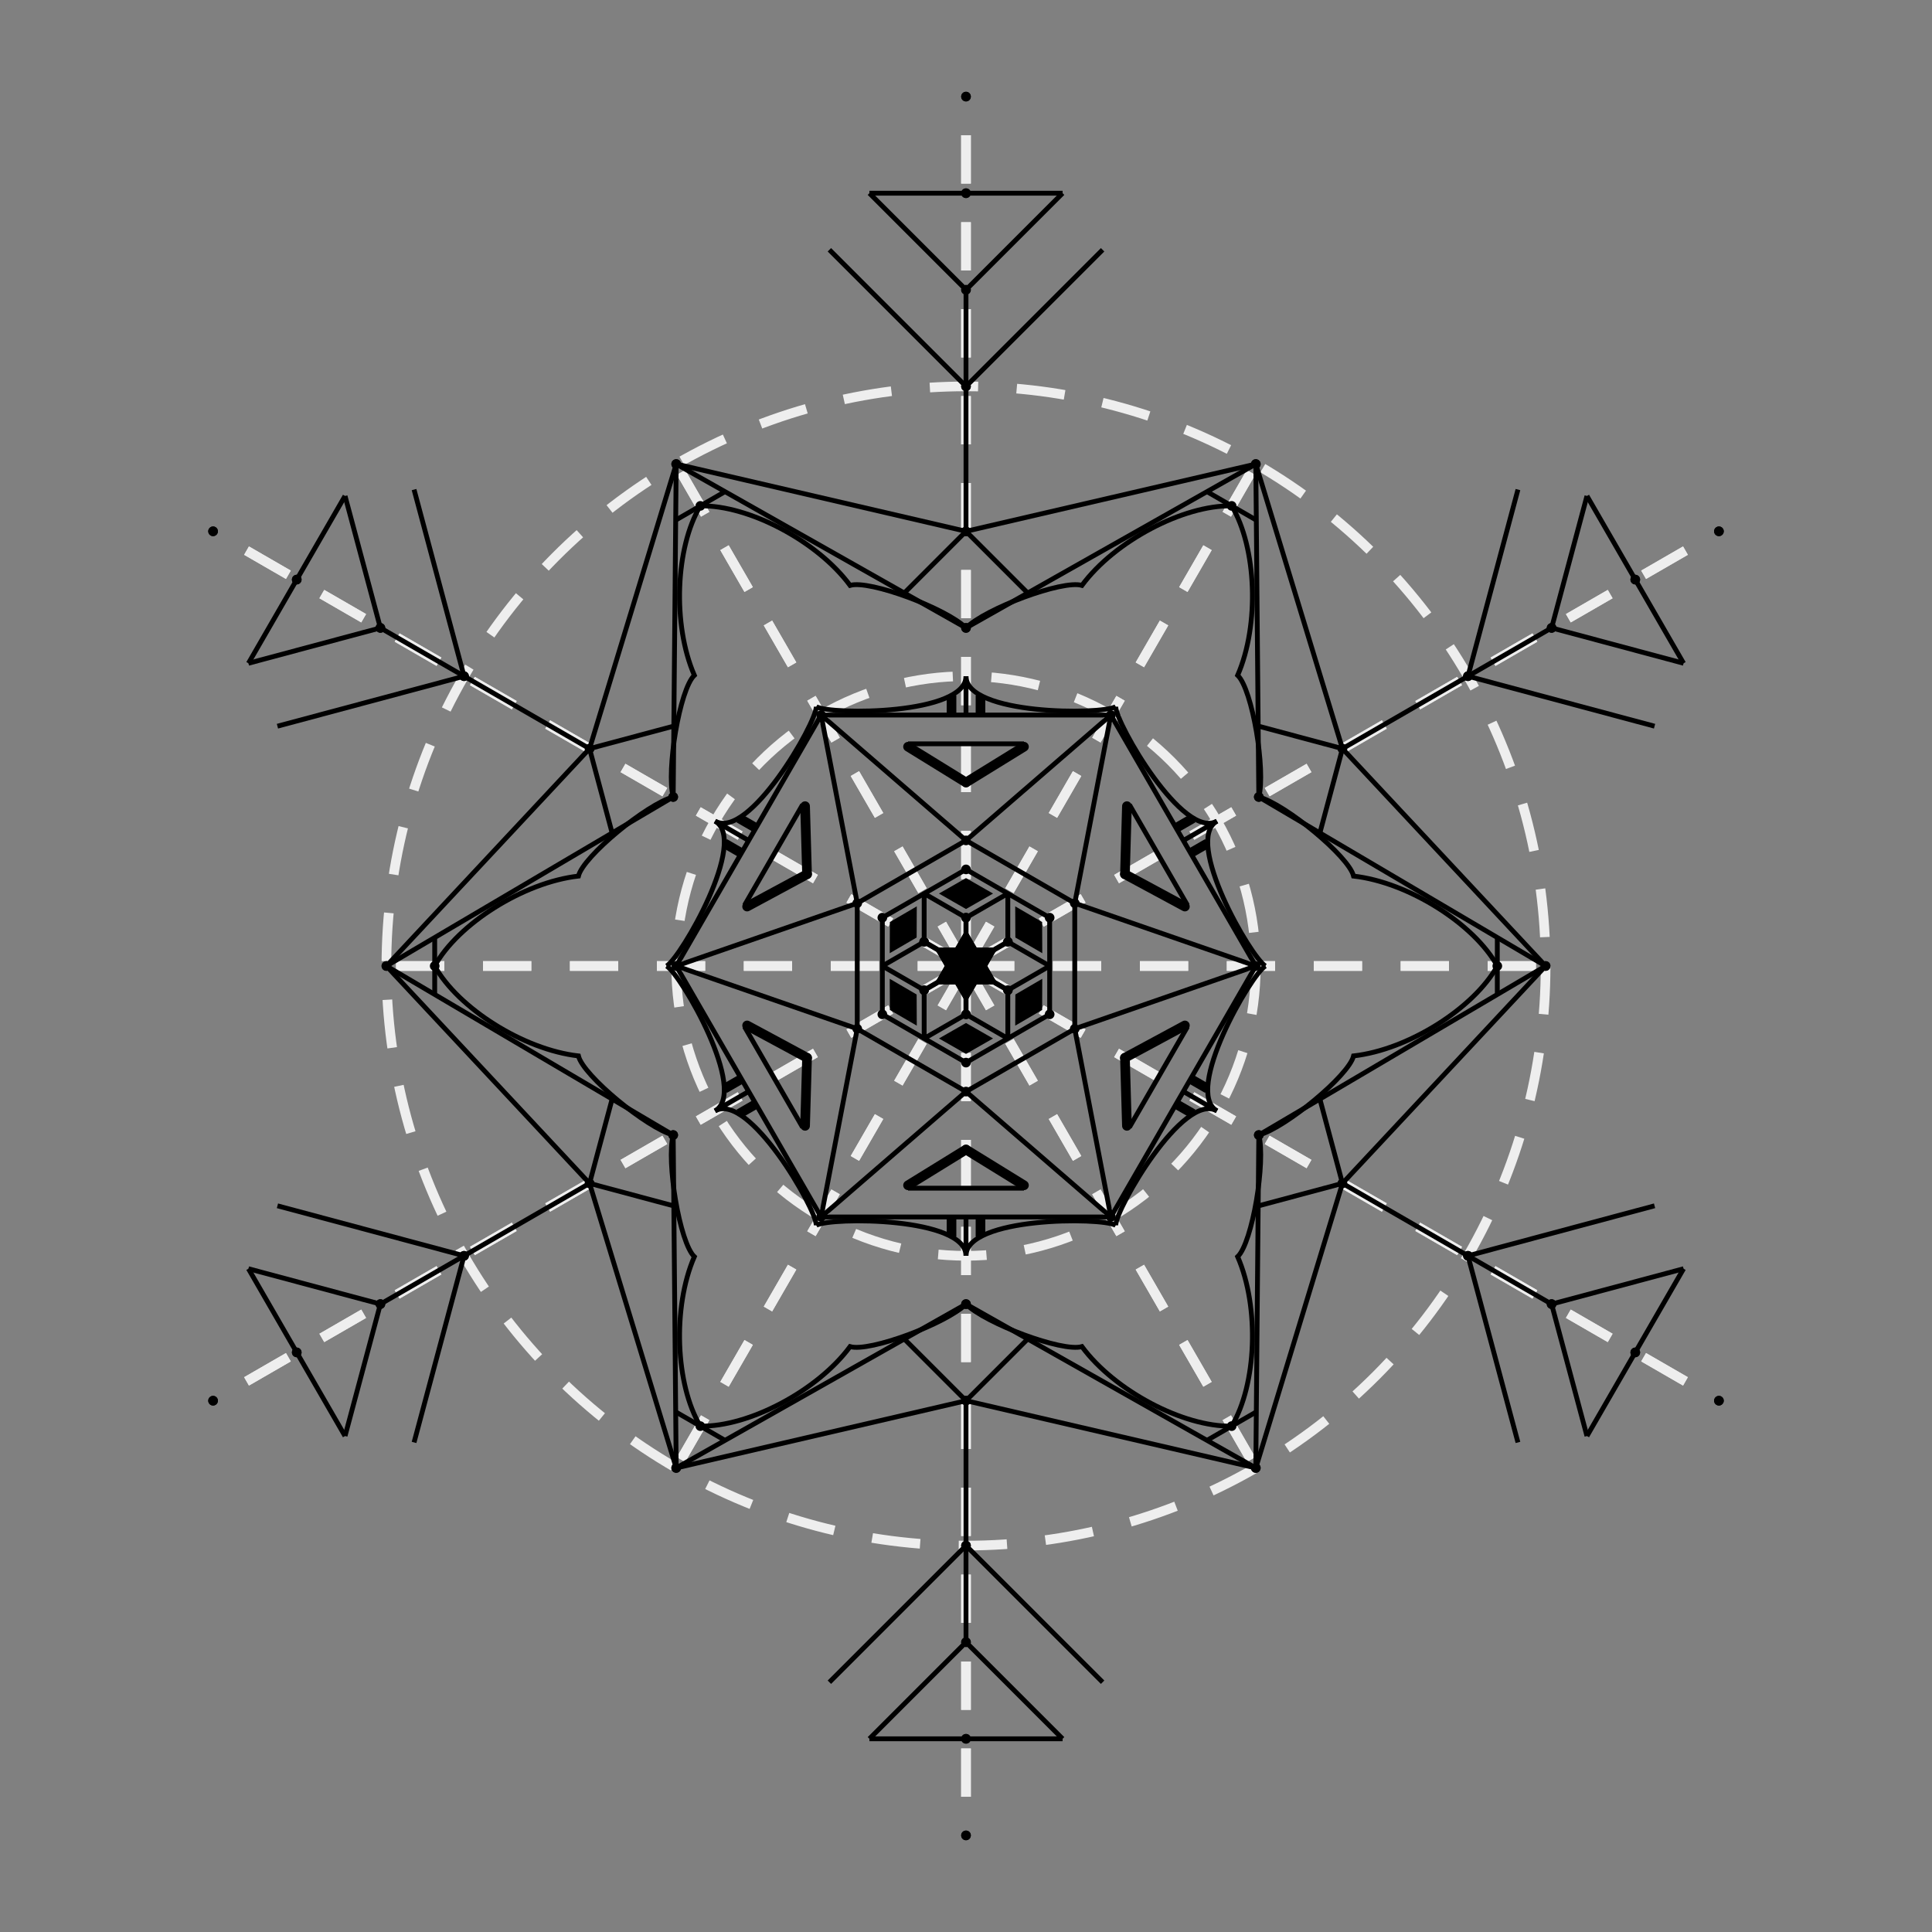 <?xml version="1.0"?>
<svg xmlns="http://www.w3.org/2000/svg"
  xmlns:xlink="http://www.w3.org/1999/xlink"
  width="10in"
  height="10in"
  viewBox="-500 -500 1000 1000"
>
  <rect x="-500" y="-500" width="1000" height="1000" fill="#808080" stroke="none"/>
  <title xml:lang="en">6-ray Mandala</title>
  <desc xml:lang="en">
    Exercise to draw of mandala with 6 rays,
    from the book "Mandala, Journey to the Centre", by Bailey Cunningham
  </desc>
  <title xml:lang="fr">Mandala à 6 rayons</title>
  <desc xml:lang="fr">
    Exercice de réalisation d'un mandala à six rayons,
    du livre "Mandala, Voyage vers le centre", de Bailey Cunningham
  </desc>
  <style type="text/css">
    .empty, path {
      fill: none;
    }
    .dashed {
      stroke: #eee;
      stroke-dasharray: 25,20;
      stroke-width: 5;
    }
    .strong {
      stroke-width: 5;
    }
    .roundend {
      stroke-linecap: round;
    }
    line, path {
      stroke: black;
      stroke-width: 2.5;
    }
    polygon {
      stroke: none;
      fill: black;
    }
  </style>
  <defs>
    <circle id="point" r="2.5" />
    <line id="vline45" x1="0" x2="0" y1="0" y2="45" />
    <line id="vline50" x1="0" x2="0" y1="0" y2="50" />
    <line id="vline70.71" x1="0" x2="0" y1="0" y2="70.71" />
    <line id="vline100" x1="0" x2="0" y1="0" y2="100" />
    <line id="vline125" x1="0" x2="0" y1="0" y2="125" />
    <line id="hline100" x1="-50" x2="50" y1="0" y2="0" />
    <g id="short-line">
      <g id="half-short-line">
        <line x1="0" x2="300" y1="0" y2="0" class="dashed" />
        <use xlink:href="#point" transform="translate(150)" />
        <use xlink:href="#point" transform="translate(275)" />
        <use xlink:href="#point" transform="translate(300)" />
      </g>
      <use xlink:href="#half-short-line" transform="scale(-1)" />
    </g>
    <g id="long-line">
      <g id="half-long-line">
        <line x1="0" x2="450" y1="0" y2="0" class="dashed" />
        <use xlink:href="#point" transform="translate(25)" />
        <use xlink:href="#point" transform="translate(50)" />
        <use xlink:href="#point" transform="translate(65)" />
        <use xlink:href="#point" transform="translate(175)" />
        <use xlink:href="#point" transform="translate(225)" />
        <use xlink:href="#point" transform="translate(300)" />
        <use xlink:href="#point" transform="translate(350)" />
        <use xlink:href="#point" transform="translate(400)" />
        <use xlink:href="#point" transform="translate(450)" />
      </g>
      <use xlink:href="#half-long-line" transform="scale(-1)" />
    </g>
    <!-- Pythagoras's theorem of right-angled triangle gives:
      h² + (a/2)² = a²
    which gives
      h² = a² - (a/2)² = a² - a²/4 = 3a²/4
    or
      h = √3*a/2
    with a=43,3012702, h~37,500000019
    with a=50, h~43,3012702
    with a=65, h~56,29165126
    with a=150, h~129,9038106
    with a=300, h~259,8076212
    -->
    <line id="hex50" x1="-25" x2="25" y1="43.30" y2="43.30" />
    <line id="hex65" x1="-32.5" x2="32.5" y1="56.29" y2="56.29" />
    <line id="hex150" x1="-75" x2="75" y1="129.90" y2="129.90" />
    <line id="stardust-25-43.30" x1="0" y1="25" x2="21.65" y2="37.5" />
    <line id="stardust-65-150" x1="0" y1="65" x2="75" y2="129.90" />
    <line id="stardust-175-300" x1="0" y1="175" x2="150" y2="259.81" />
    <line id="stardust-225-300" x1="0" y1="225" x2="150" y2="259.81" />
    <!-- According to Thales's Theorem, given two parallel base lines
    inside the triangle which makes a branch of a star,
    the ratio of distances of the star tip to each line equals
    the ratio of lengths of the base lines.
    This gives the length of the base line at 25 (0.25in) from the tip
    of the star 175-300 as:
      b / 175 = 25 / (300 - √3*175/2)
    i.e.
      b ~ 29,472085039
    and
      b/2 ~ 14,73604252
    -->
    <line id="tipline-275-of-star-175-300"
      x1="-14.74" y1="275" x2="14.74" y2="275"
    />
    <polygon id="diamond-28x16" points="-14,0 0,-8 14,0 0,8" />
    <polygon id="diamond-38x22" points="-19,0 0,-11 19,0 0,11" />
  </defs>
  <g id="construction">
    <circle cx="0" cy="0" r="150" class="empty dashed" />
    <circle cx="0" cy="0" r="300" class="empty dashed" />
    <g id="scaffolding-branch">
      <use xlink:href="#short-line" />
      <use xlink:href="#long-line" transform="rotate(30)" />
    </g>
    <use xlink:href="#scaffolding-branch" transform="rotate(60)" />
    <use xlink:href="#scaffolding-branch" transform="rotate(120)" />
    <use xlink:href="#scaffolding-branch" transform="rotate(180)" />
    <use xlink:href="#scaffolding-branch" transform="rotate(240)" />
    <use xlink:href="#scaffolding-branch" transform="rotate(300)" />
    <use xlink:href="#point" />
  </g>
  <g id="branch">
    <g id="diamond-star">
      <use xlink:href="#diamond-38x22" transform="rotate(30)" />
    </g>
    <g id="stick-star-50">
      <use xlink:href="#vline50" transform="translate(0,-25)" />
    </g>
    <g id="star-25-43.30">
      <g id="half-star-25-43.30">
        <use xlink:href="#stardust-25-43.30" />
      </g>
      <use xlink:href="#half-star-25-43.30" transform="scale(-1,1)" />
    </g>
    <g id="diamond-pane">
      <use xlink:href="#diamond-28x16" transform="translate(0,37.5)" />
    </g>
    <g id="hexagon50">
      <use xlink:href="#hex50" transform="rotate(30)" />
    </g>
    <g id="hexagon65">
      <use xlink:href="#hex65" transform="rotate(30)" />
    </g>
    <g id="star-65-150">
      <g id="half-star-65-150">
        <use xlink:href="#stardust-65-150" />
      </g>
      <use xlink:href="#half-star-65-150" transform="scale(-1,1)" />
    </g>
    <g id="triangle-facet">
      <line x1="-30" x2="30" y1="115" y2="115" />
      <line x1="-30" x2="0" y1="113.5" y2="95" class="strong roundend" />
      <line x1="30" x2="0" y1="113.5" y2="95" class="strong roundend" />
    </g>
    <g id="hexagon150">
      <use xlink:href="#hex150" />
    </g>
    <g id="bridge-like-structure-on-top-of-hexagon150">
      <line x1="-7.5" x2="-7.5" y1="129.90" y2="140" class="strong" />
      <line x1="0" x2="0" y1="129.90" y2="150" />
      <line x1="7.5" x2="7.5" y1="129.90" y2="140" class="strong" />
      <path d="
        M-77.5,134.23 C-70,129.90
        0,129.90 0,150 C0,129.90
        70,129.90 77.5,134.23"
      />
    </g>
    <g id="gothic-arches-below-star-175-300">
      <path d="
        M-137.5,238.16 C-112.5,238.61
        -77,220 -60,197 -50,200
        -10,185 0,175 10,185
        50,200 60,197 77,220
        112.5,238.61 137.5,238.16
        "
      />
    </g>
    <g id="star-175-300">
      <g id="half-star-175-300">
        <use xlink:href="#stardust-175-300" />
      </g>
      <use xlink:href="#half-star-175-300" transform="scale(-1,1)" />
    </g>
    <g id="extra-startips-225">
      <g id="extra-startip-225">
        <use xlink:href="#vline45" transform="translate(0,225) rotate(-135)" />
        <use xlink:href="#vline45" transform="translate(0,225) rotate(135)" />
      </g>
    </g>
    <g id="tiplines-of-star-175-300">
      <use xlink:href="#tipline-275-of-star-175-300" transform="rotate(30)" />
    </g>
    <g id="star-225-300">
      <g id="half-star-225-300">
        <use xlink:href="#stardust-225-300" />
      </g>
      <use xlink:href="#half-star-225-300" transform="scale(-1,1)" />
    </g>
    <g id="snowflake">
      <use xlink:href="#vline125" transform="translate(0,225)" />
      <use xlink:href="#vline100" transform="translate(0,300) rotate(-45)" />
      <use xlink:href="#vline100" transform="translate(0,300) rotate(45)" />
      <use xlink:href="#vline70.71" transform="translate(0,350) rotate(-45)" />
      <use xlink:href="#vline70.71" transform="translate(0,350) rotate(45)" />
      <use xlink:href="#hline100" transform="translate(0,400)" />
    </g>
  </g>
  <use xlink:href="#branch" transform="rotate(60)" />
  <use xlink:href="#branch" transform="rotate(120)" />
  <use xlink:href="#branch" transform="rotate(180)" />
  <use xlink:href="#branch" transform="rotate(240)" />
  <use xlink:href="#branch" transform="rotate(300)" />
</svg>
